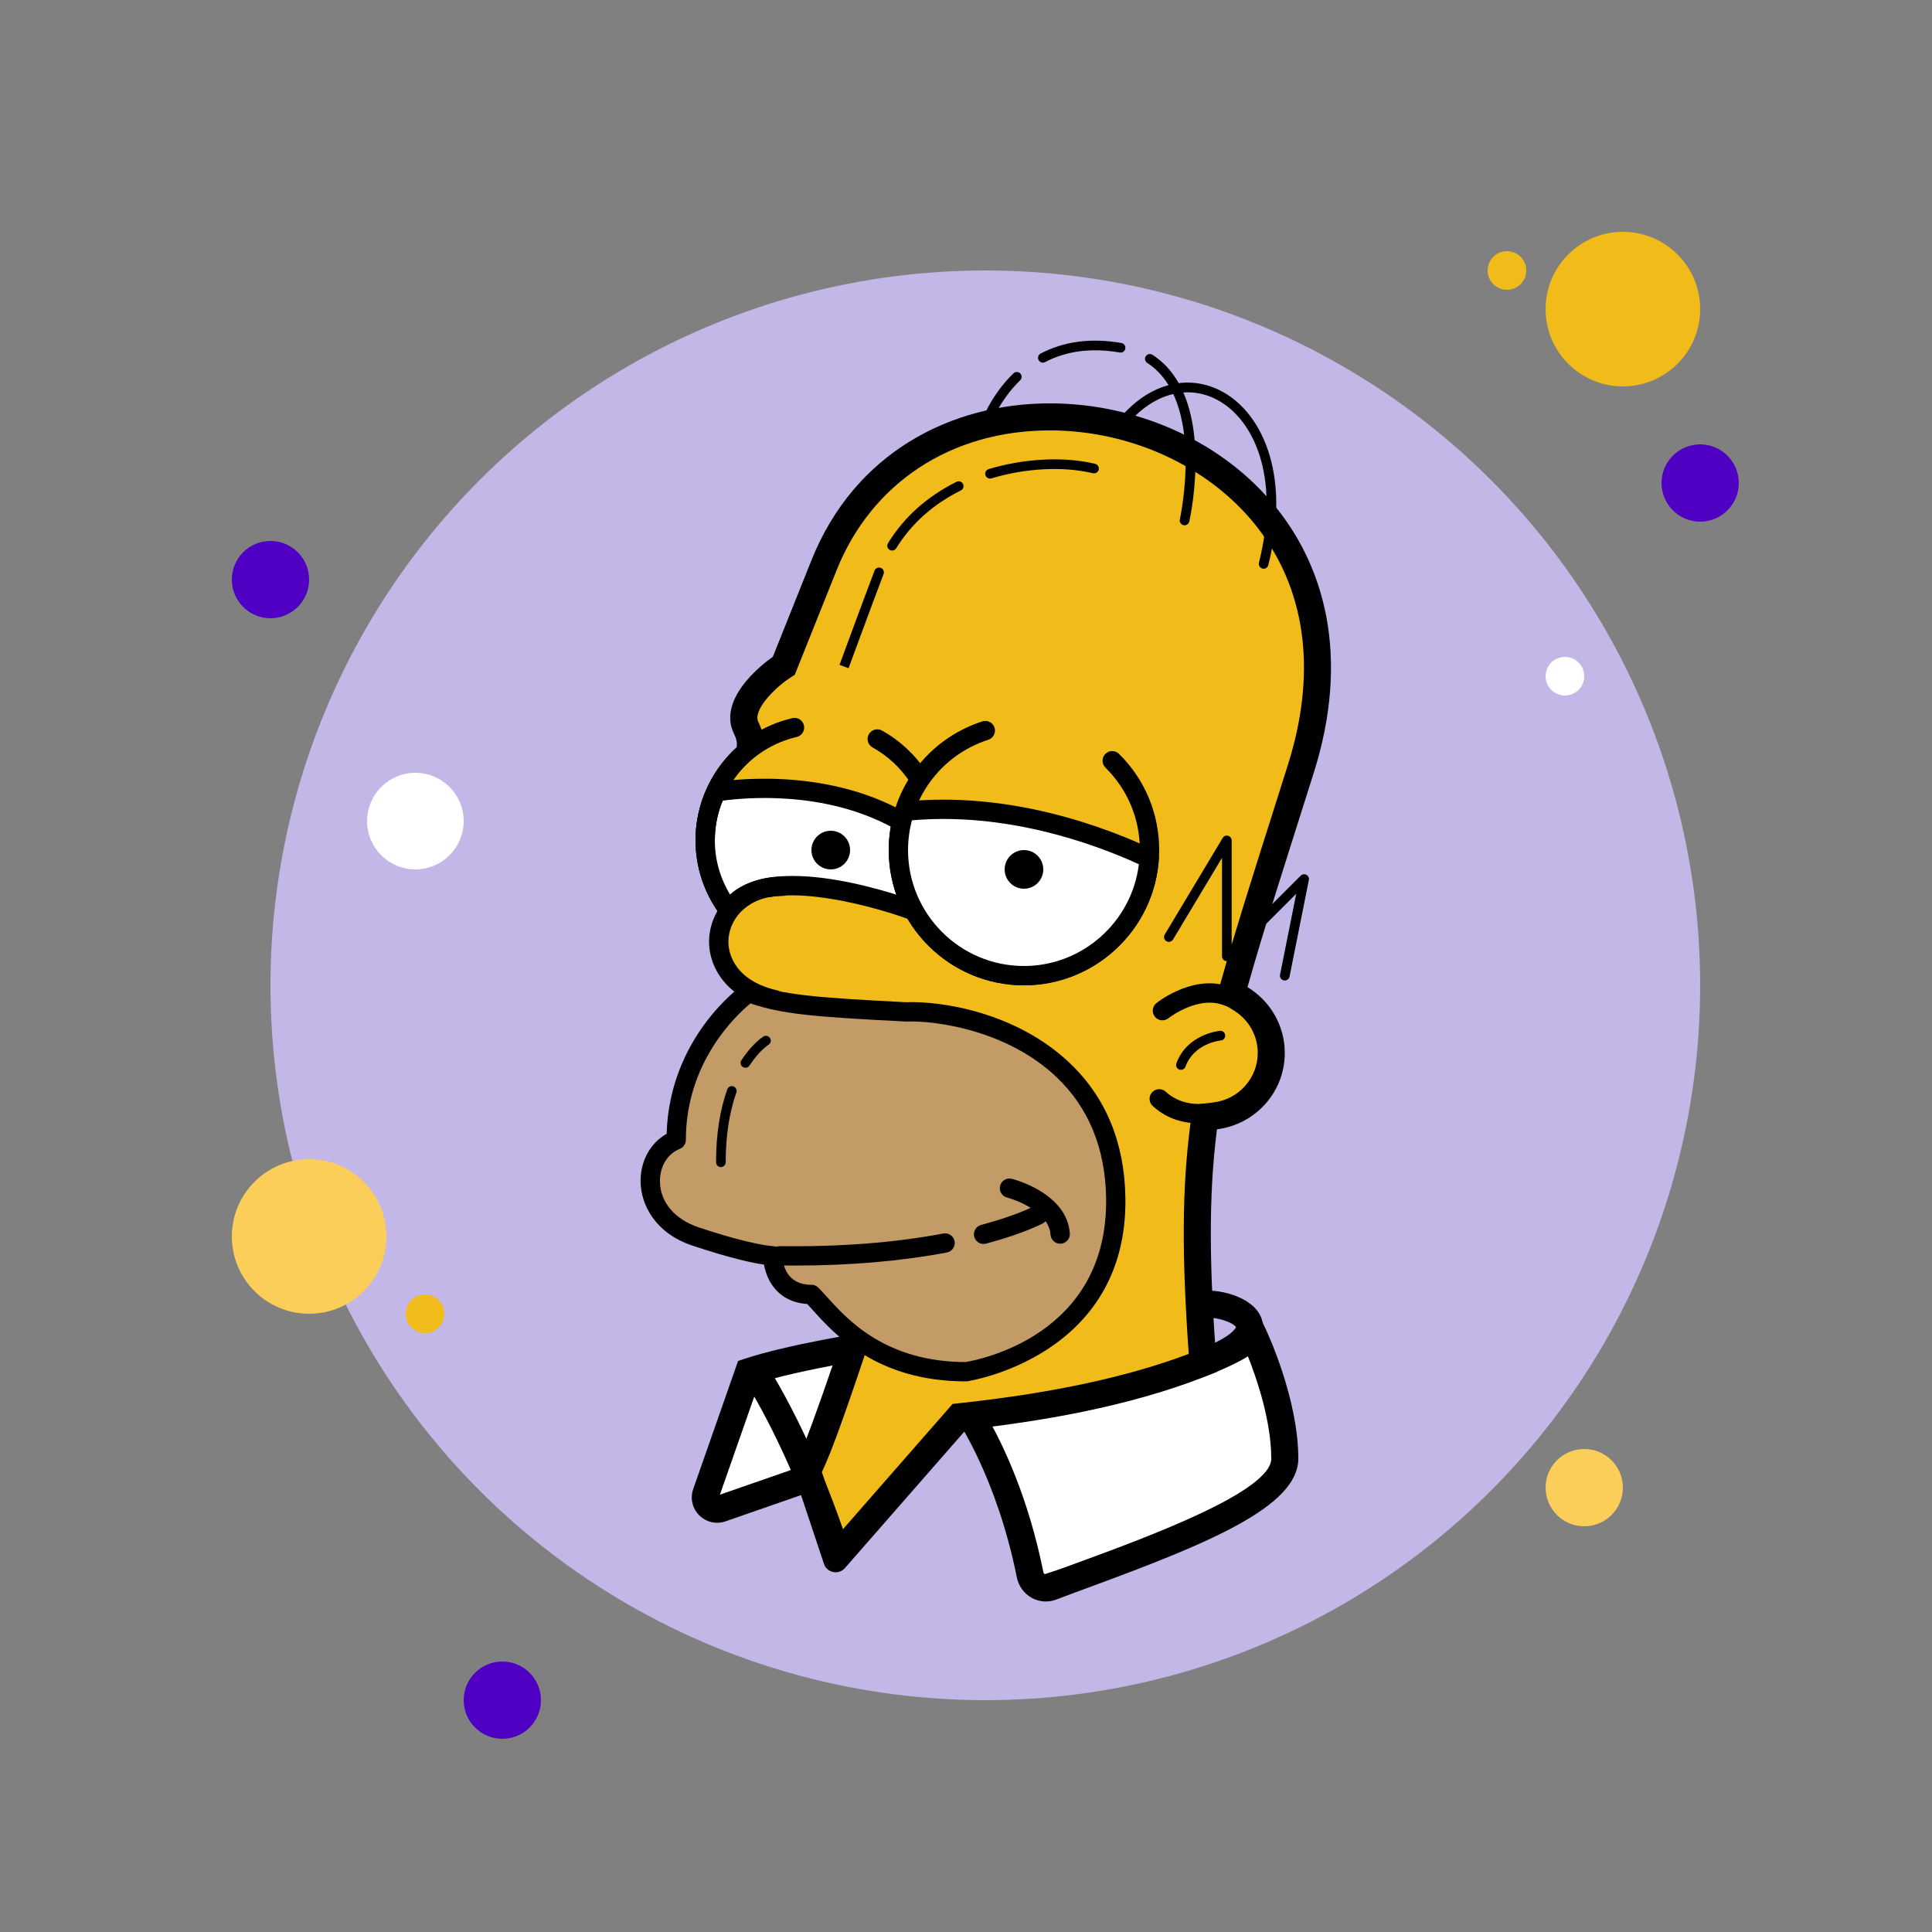 <svg xmlns="http://www.w3.org/2000/svg" xmlns:xlink="http://www.w3.org/1999/xlink" viewBox="0,0,256,256" width="50px" height="50px"><rect x="0" y="0" width="256" height="256" fill="#808080" stroke="none"/><g fill="none" fill-rule="nonzero" stroke="none" stroke-width="1" stroke-linecap="butt" stroke-linejoin="miter" stroke-miterlimit="10" stroke-dasharray="" stroke-dashoffset="0" font-family="none" font-weight="none" font-size="none" text-anchor="none" style="mix-blend-mode: normal"><g transform="scale(2.56,2.56)"><circle cx="14" cy="30" r="2" fill="#5000c3"></circle><circle cx="78" cy="14" r="1" fill="#f1bc19"></circle><circle cx="51" cy="51" r="37" fill="#c2b7e7"></circle><circle cx="84" cy="16" r="4" fill="#f1bc19"></circle><circle cx="88" cy="25" r="2" fill="#5000c3"></circle><circle cx="82" cy="77" r="2" fill="#fbcd59"></circle><circle cx="16" cy="64" r="4" fill="#fbcd59"></circle><circle cx="26" cy="88" r="2" fill="#5000c3"></circle><circle cx="21.5" cy="42.5" r="2.5" fill="#ffffff"></circle><circle cx="22" cy="68" r="1" fill="#f1bc19"></circle><circle cx="81" cy="35" r="1" fill="#ffffff"></circle><g><path d="M45.062,69.625c0,0 -4.062,0.625 -6.312,1.375c-0.527,1.494 -1.611,4.595 -2.208,6.304c-0.17,0.486 0.299,0.947 0.785,0.778l6.172,-2.145z" fill="#ffffff"></path><path d="M37.119,78.818c-0.343,0 -0.675,-0.135 -0.928,-0.387c-0.358,-0.358 -0.477,-0.878 -0.311,-1.356l0.264,-0.754c0.614,-1.758 1.488,-4.259 1.945,-5.554l0.114,-0.323l0.324,-0.108c2.28,-0.76 6.26,-1.377 6.428,-1.403l1.038,-0.16l-1.906,7.701l-6.53,2.269c-0.143,0.05 -0.291,0.075 -0.438,0.075zM39.294,71.561c-0.477,1.356 -1.263,3.604 -1.828,5.222l-0.203,0.581l5.649,-1.963l1.215,-4.91c-1.247,0.217 -3.353,0.618 -4.833,1.07z" fill="#000000"></path><path d="M50.083,73.042c0,0 2.152,3.079 3.234,8.467c0.102,0.509 0.62,0.815 1.105,0.63c4.311,-1.644 12.078,-4.132 12.078,-6.639c0,-3 -1.625,-6.417 -1.625,-6.417c-1.684,1.834 -8.4,2.828 -14.792,3.959z" fill="#ffffff"></path><path d="M54.132,82.892c-0.253,0 -0.503,-0.063 -0.729,-0.188c-0.398,-0.22 -0.68,-0.605 -0.771,-1.058c-1.042,-5.185 -3.101,-8.175 -3.122,-8.204l-0.628,-0.899l3.033,-0.532c5.199,-0.904 11.093,-1.928 12.445,-3.401l0.702,-0.764l0.445,0.937c0.069,0.145 1.693,3.595 1.693,6.717c0,2.473 -4.642,4.38 -10.709,6.615c-0.648,0.239 -1.263,0.465 -1.819,0.677c-0.175,0.067 -0.359,0.1 -0.54,0.1zM51.215,73.554c0.734,1.311 2.021,3.992 2.789,7.816c0.013,0.065 0.053,0.096 0.074,0.108c0.656,-0.208 1.275,-0.436 1.929,-0.677c3.423,-1.26 9.793,-3.607 9.793,-5.301c0,-1.954 -0.749,-4.141 -1.208,-5.297c-2.234,1.413 -7.013,2.243 -12.438,3.187z" fill="#000000"></path><path d="M41.782,76.134c0.463,-0.851 1.216,-2.914 2.882,-7.912l0.081,-0.243l-0.095,-0.239c-1.204,-3.01 -1.81,-5.928 -2.344,-8.503c-0.721,-3.47 -1.343,-6.466 -3.204,-8.243l-0.062,-0.059l-0.074,-0.042c-1.743,-0.999 -1.342,-2.683 -1.088,-3.362l0.132,-0.35l-0.219,-0.304c-0.713,-0.994 -1.091,-2.162 -1.091,-3.377c0,-1.623 0.693,-3.184 1.902,-4.285l0.188,-0.172l0.034,-0.253c0.051,-0.385 -0.011,-0.725 -0.199,-1.102c-0.704,-1.408 1.737,-3.088 1.763,-3.104l0.181,-0.121l2.081,-5.202c1.924,-4.81 6.294,-7.681 11.689,-7.681c4.579,0 8.985,2.132 11.501,5.564c1.749,2.386 3.427,6.517 1.491,12.646l-0.784,2.478c-1.101,3.472 -1.97,6.214 -2.65,8.637l-0.144,0.511l0.453,0.276c0.997,0.608 1.593,1.658 1.593,2.809c0,1.652 -1.245,3.052 -2.896,3.256l-0.54,0.067l-0.068,0.54c-0.422,3.315 -0.433,6.763 -0.032,12.182c-3.289,1.306 -7.333,2.209 -12.34,2.76l-0.271,0.03l-6.374,7.285z" fill="#f1bc19"></path><path d="M54.34,22.278c4.36,0 8.55,2.022 10.936,5.278c2.371,3.234 2.851,7.392 1.389,12.022l-0.783,2.474c-1.103,3.479 -1.974,6.227 -2.659,8.662l-0.287,1.022l0.907,0.552c0.787,0.48 1.258,1.307 1.258,2.211c0,1.299 -0.981,2.4 -2.282,2.561l-1.08,0.134l-0.137,1.079c-0.415,3.257 -0.439,6.629 -0.073,11.804c-3.143,1.183 -6.978,2.013 -11.681,2.53l-0.542,0.06l-0.359,0.41l-5.391,6.161l-1.015,-3.044c0.554,-1.159 1.338,-3.404 2.787,-7.752l0.162,-0.487l-0.19,-0.475c-1.181,-2.953 -1.78,-5.839 -2.309,-8.386c-0.744,-3.583 -1.386,-6.679 -3.405,-8.606l-0.123,-0.118l-0.148,-0.084c-1.17,-0.67 -1.07,-1.734 -0.78,-2.508l0.262,-0.701l-0.437,-0.607c-0.628,-0.874 -0.96,-1.901 -0.96,-2.969c0,-1.426 0.61,-2.799 1.673,-3.768l0.378,-0.344l0.068,-0.506c0.07,-0.525 -0.014,-1.005 -0.266,-1.509c-0.307,-0.615 0.863,-1.762 1.524,-2.209l0.362,-0.241l0.161,-0.404l2,-5c1.814,-4.534 5.941,-7.242 11.04,-7.242M54.34,20.878c-5.097,0 -10.105,2.535 -12.34,8.122l-2,5c0,0 -3,2 -2,4c0.137,0.273 0.16,0.476 0.131,0.697c-1.306,1.189 -2.131,2.898 -2.131,4.803c0,1.414 0.457,2.719 1.223,3.786c-0.496,1.325 -0.467,3.148 1.396,4.214c2.992,2.856 2.531,9.375 5.381,16.5c-2.454,7.363 -2.901,8.032 -2.982,8.032c-0.003,0 -0.006,-0.001 -0.008,-0.003l1.638,4.915c0.093,0.28 0.348,0.437 0.607,0.437c0.173,0 0.348,-0.07 0.478,-0.218l6.267,-7.163c4.823,-0.53 9.255,-1.436 13,-3c-0.417,-5.422 -0.455,-9.05 -0.01,-12.549c1.975,-0.244 3.51,-1.909 3.51,-3.951c0,-1.448 -0.777,-2.705 -1.929,-3.407c0.833,-2.964 1.961,-6.445 3.429,-11.093c3.765,-11.924 -5.072,-19.122 -13.66,-19.122z" fill="#000000"></path><path d="M37.626,47c-0.709,-0.985 -1.126,-2.194 -1.126,-3.5c0,-2.841 1.974,-5.22 4.625,-5.842c1.422,-0.241 3.25,-0.158 4.281,0.591c1.845,1.023 3.094,2.991 3.094,5.25c0,1.306 -0.417,2.515 -1.126,3.5c-1.089,1.514 -2.866,2.5 -4.874,2.5" fill="#f1bc19"></path><path d="M36.5,43.5c0,1.368 0.474,2.616 1.245,3.624c0.001,0 0.004,0.001 0.005,0.001c1.75,-2.875 9.5,0 9.5,0l-0.625,-4.625c-4.09,-2.337 -8.943,-1.616 -9.558,-1.512c-0.359,0.763 -0.567,1.611 -0.567,2.512z" fill="#ffffff"></path><path d="M37.75,47.625c-0.031,0 -0.063,-0.003 -0.094,-0.009c-0.119,-0.021 -0.23,-0.086 -0.309,-0.188c-0.881,-1.152 -1.347,-2.511 -1.347,-3.928c0,-0.941 0.207,-1.858 0.615,-2.725c0.069,-0.148 0.207,-0.253 0.369,-0.28c0.563,-0.096 5.633,-0.862 9.889,1.571c0.135,0.077 0.227,0.213 0.247,0.367l0.625,4.625c0.023,0.174 -0.046,0.347 -0.183,0.457c-0.137,0.11 -0.322,0.139 -0.486,0.078c-2.049,-0.759 -7.64,-2.276 -8.899,-0.209c-0.091,0.15 -0.252,0.241 -0.427,0.241zM41.031,45.339c2.074,0 4.396,0.652 5.614,1.049l-0.482,-3.572c-3.53,-1.91 -7.607,-1.531 -8.75,-1.374c-0.274,0.66 -0.413,1.351 -0.413,2.058c0,0.99 0.271,1.946 0.787,2.8c0.776,-0.712 1.963,-0.961 3.244,-0.961z" fill="#000000"></path><path d="M36.5,44c-0.276,0 -0.5,-0.224 -0.5,-0.5c0,-3.034 2.061,-5.637 5.011,-6.329c0.273,-0.064 0.538,0.105 0.601,0.373c0.063,0.269 -0.104,0.538 -0.372,0.601c-2.497,0.585 -4.24,2.787 -4.24,5.355c0,0.276 -0.224,0.5 -0.5,0.5z" fill="#000000"></path><path d="M47.524,40.719c-0.163,0 -0.322,-0.08 -0.418,-0.226c-0.49,-0.749 -1.162,-1.373 -1.942,-1.806c-0.242,-0.134 -0.329,-0.438 -0.195,-0.68c0.135,-0.242 0.44,-0.329 0.68,-0.195c0.923,0.511 1.716,1.249 2.294,2.133c0.151,0.231 0.087,0.541 -0.145,0.692c-0.084,0.056 -0.179,0.082 -0.274,0.082z" fill="#000000"></path><path d="M53,51c-3.859,0 -7,-3.14 -7,-7c0,-3.048 1.947,-5.726 4.847,-6.662c0.262,-0.084 0.544,0.06 0.629,0.322c0.085,0.263 -0.06,0.545 -0.322,0.63c-2.485,0.802 -4.154,3.097 -4.154,5.71c0,3.308 2.691,6 6,6c3.309,0 6,-2.692 6,-6c0,-1.617 -0.634,-3.134 -1.784,-4.27c-0.196,-0.194 -0.198,-0.51 -0.004,-0.707c0.194,-0.197 0.511,-0.198 0.707,-0.004c1.342,1.325 2.081,3.094 2.081,4.981c0,3.86 -3.141,7 -7,7z" fill="#000000"></path><path d="M46.819,41.994c-0.205,0.632 -0.319,1.305 -0.319,2.006c0,3.59 2.91,6.5 6.5,6.5c3.446,0 6.258,-2.684 6.478,-6.073c-2.6,-1.228 -7.415,-2.987 -12.659,-2.433z" fill="#ffffff"></path><path d="M53,51c-3.859,0 -7,-3.14 -7,-7c0,-0.73 0.115,-1.457 0.344,-2.161c0.061,-0.188 0.227,-0.322 0.423,-0.343c5.457,-0.574 10.44,1.305 12.926,2.478c0.186,0.088 0.299,0.28 0.285,0.485c-0.24,3.668 -3.304,6.541 -6.978,6.541zM47.203,42.459c-0.135,0.505 -0.203,1.022 -0.203,1.541c0,3.308 2.691,6 6,6c3.035,0 5.585,-2.288 5.948,-5.268c-2.426,-1.106 -6.882,-2.695 -11.745,-2.273z" fill="#000000"></path><path d="M50,71c0,0 7.875,-1.125 7.75,-9c-0.127,-8.015 -7.877,-9.737 -10.875,-9.625c-4.875,-0.25 -6.375,-0.375 -8.125,-1c0,0 -3.75,2.625 -3.75,7.625c-1.875,0.75 -2,4 1,5c3,1 4,1 4,1c0,0 0,2 2,2c1,1 3,4 8,4z" fill="#c29b67"></path><path d="M50,71.5c-4.606,0 -6.783,-2.416 -7.952,-3.714c-0.097,-0.107 -0.185,-0.205 -0.268,-0.293c-1.503,-0.097 -2.087,-1.194 -2.237,-2.037c-0.566,-0.082 -1.701,-0.315 -3.701,-0.982c-1.927,-0.642 -2.649,-2.103 -2.684,-3.256c-0.032,-1.088 0.487,-2.047 1.347,-2.534c0.149,-4.995 3.8,-7.608 3.958,-7.719c0.134,-0.093 0.303,-0.115 0.455,-0.061c1.657,0.592 3.082,0.72 7.982,0.972c1.816,-0.075 5.692,0.514 8.462,3.14c1.871,1.774 2.843,4.121 2.888,6.976c0.131,8.22 -8.096,9.491 -8.18,9.503c-0.023,0.003 -0.047,0.005 -0.07,0.005zM38.843,51.936c-0.74,0.611 -3.343,3.042 -3.343,7.064c0,0.204 -0.124,0.388 -0.314,0.464c-0.647,0.259 -1.051,0.936 -1.027,1.725c0.031,1.056 0.778,1.929 2,2.337c2.834,0.945 3.837,0.974 3.847,0.974c0.272,0.005 0.495,0.228 0.495,0.5c0.003,0.248 0.089,1.5 1.5,1.5c0.133,0 0.26,0.053 0.354,0.146c0.129,0.128 0.273,0.289 0.438,0.471c1.062,1.179 3.036,3.37 7.172,3.383c0.611,-0.097 7.4,-1.339 7.287,-8.492c-0.041,-2.576 -0.907,-4.684 -2.576,-6.266c-2.533,-2.403 -6.212,-2.929 -7.78,-2.867c-4.816,-0.245 -6.378,-0.379 -8.053,-0.939z" fill="#000000"></path><path d="M41.117,65.505c-0.248,0 -0.498,-0.002 -0.749,-0.005c-0.276,-0.004 -0.497,-0.231 -0.493,-0.507c0.004,-0.276 0.221,-0.494 0.507,-0.493c3.1,0.042 5.931,-0.178 8.442,-0.654c0.267,-0.052 0.533,0.126 0.584,0.398c0.052,0.271 -0.127,0.533 -0.398,0.584c-2.373,0.45 -5.025,0.677 -7.893,0.677z" fill="#000000"></path><path d="M50.909,64.387c-0.222,0 -0.424,-0.148 -0.483,-0.371c-0.071,-0.267 0.088,-0.541 0.354,-0.612c1.833,-0.489 2.723,-0.964 2.731,-0.968c0.241,-0.131 0.546,-0.041 0.678,0.201c0.131,0.242 0.042,0.545 -0.2,0.677c-0.039,0.021 -0.987,0.532 -2.951,1.056c-0.043,0.012 -0.087,0.017 -0.129,0.017z" fill="#000000"></path><path d="M54.874,64.375c-0.26,0 -0.479,-0.201 -0.498,-0.464c-0.096,-1.351 -2.226,-1.92 -2.247,-1.926c-0.269,-0.067 -0.431,-0.338 -0.364,-0.606c0.066,-0.268 0.334,-0.431 0.606,-0.364c0.116,0.029 2.854,0.737 3.003,2.824c0.02,0.275 -0.188,0.515 -0.464,0.534c-0.012,0.002 -0.023,0.002 -0.036,0.002z" fill="#000000"></path><path d="M61.313,27.188c-0.018,0 -0.036,-0.002 -0.055,-0.006c-0.135,-0.03 -0.22,-0.164 -0.189,-0.299c0.014,-0.061 1.338,-6.143 -1.689,-8.098c-0.116,-0.075 -0.149,-0.229 -0.074,-0.346c0.075,-0.117 0.23,-0.149 0.346,-0.074c3.32,2.144 1.965,8.364 1.906,8.628c-0.028,0.116 -0.131,0.195 -0.245,0.195z" fill="#000000"></path><path d="M53.979,18.771c-0.09,0 -0.177,-0.049 -0.222,-0.134c-0.063,-0.123 -0.017,-0.273 0.105,-0.337c1.214,-0.635 2.621,-0.818 4.181,-0.546c0.136,0.024 0.227,0.153 0.203,0.289c-0.023,0.135 -0.148,0.228 -0.289,0.203c-1.449,-0.253 -2.749,-0.086 -3.862,0.496c-0.037,0.02 -0.077,0.029 -0.116,0.029z" fill="#000000"></path><path d="M51,22.25c-0.026,0 -0.053,-0.004 -0.078,-0.013c-0.131,-0.043 -0.202,-0.184 -0.159,-0.315c0.019,-0.057 0.476,-1.416 1.692,-2.598c0.099,-0.096 0.257,-0.093 0.354,0.005c0.096,0.099 0.094,0.257 -0.006,0.354c-1.124,1.092 -1.562,2.382 -1.565,2.395c-0.036,0.105 -0.134,0.172 -0.238,0.172z" fill="#000000"></path><path d="M65.406,29.438c-0.02,0 -0.04,-0.002 -0.061,-0.008c-0.134,-0.033 -0.216,-0.169 -0.182,-0.303c1.136,-4.546 -0.323,-7.539 -2.274,-8.489c-1.57,-0.766 -3.37,-0.185 -4.692,1.515c-0.085,0.109 -0.242,0.128 -0.351,0.044c-0.109,-0.085 -0.129,-0.242 -0.044,-0.351c1.475,-1.896 3.508,-2.533 5.306,-1.658c2.133,1.038 3.745,4.242 2.54,9.059c-0.028,0.115 -0.129,0.191 -0.242,0.191z" fill="#000000"></path><path d="M60.168,52.812c-0.147,0 -0.293,-0.064 -0.392,-0.188c-0.172,-0.216 -0.138,-0.529 0.078,-0.702c0.082,-0.067 2.048,-1.618 3.971,-0.776c0.253,0.111 0.368,0.406 0.258,0.658c-0.111,0.253 -0.405,0.368 -0.658,0.258c-1.367,-0.598 -2.931,0.628 -2.945,0.641c-0.093,0.073 -0.203,0.109 -0.312,0.109z" fill="#000000"></path><path d="M62.063,58.142c-0.943,0 -1.749,-0.301 -2.4,-0.898c-0.203,-0.187 -0.218,-0.503 -0.03,-0.707c0.188,-0.204 0.505,-0.216 0.706,-0.031c0.53,0.486 1.223,0.695 2.055,0.621c0.268,-0.022 0.519,0.178 0.543,0.454c0.024,0.275 -0.179,0.518 -0.453,0.542c-0.145,0.013 -0.285,0.019 -0.421,0.019z" fill="#000000"></path><path d="M61.125,55.375c-0.028,0 -0.058,-0.005 -0.085,-0.015c-0.13,-0.047 -0.197,-0.19 -0.15,-0.32c0.548,-1.506 2.185,-1.678 2.254,-1.684c0.137,-0.018 0.259,0.088 0.271,0.225c0.014,0.137 -0.087,0.259 -0.224,0.273c-0.057,0.006 -1.394,0.152 -1.831,1.357c-0.037,0.101 -0.132,0.164 -0.235,0.164z" fill="#000000"></path><path d="M66.5,50.75c-0.016,0 -0.032,-0.001 -0.049,-0.005c-0.136,-0.027 -0.224,-0.159 -0.196,-0.294l0.838,-4.19l-3.416,3.416c-0.071,0.072 -0.178,0.093 -0.272,0.054c-0.094,-0.039 -0.154,-0.13 -0.154,-0.231v-5.097l-2.535,4.226c-0.071,0.118 -0.225,0.156 -0.344,0.086c-0.118,-0.071 -0.156,-0.225 -0.086,-0.343l3,-5c0.06,-0.097 0.177,-0.142 0.281,-0.112c0.108,0.03 0.184,0.129 0.184,0.241v5.396l3.573,-3.573c0.077,-0.078 0.198,-0.095 0.295,-0.044c0.097,0.052 0.148,0.161 0.127,0.27l-1,5c-0.024,0.118 -0.129,0.2 -0.246,0.2z" fill="#000000"></path><path d="M42.696,80.774c-1.07,-3.374 -2.574,-6.758 -4.126,-9.283l1.193,-0.733c1.608,2.618 3.163,6.114 4.267,9.592z" fill="#000000"></path><path d="M62.368,71.24l-0.486,-1.313c1.942,-0.719 2.092,-1.232 2.093,-1.237c-0.066,-0.15 -0.737,-0.49 -1.475,-0.49v-1.4c1.061,0 2.647,0.516 2.854,1.663c0.28,1.567 -2.178,2.477 -2.986,2.777z" fill="#000000"></path><circle cx="53" cy="45" r="1" fill="#000000"></circle><circle cx="43" cy="44" r="1" fill="#000000"></circle><path d="M39.846,46.438c-3.09,0 -3.491,4.03 -0.002,4.781c5.186,1.116 2.992,-4.594 0.002,-4.781z" fill="#f1bc19"></path><g fill="#000000"><path d="M40.125,52.25c-0.036,0 -0.072,-0.004 -0.109,-0.012c-2.507,-0.562 -3.462,-2.33 -3.296,-3.833c0.162,-1.459 1.413,-3.03 3.78,-3.03c0.276,0 0.5,0.224 0.5,0.5c0,0.276 -0.224,0.5 -0.5,0.5c-1.752,0 -2.672,1.109 -2.786,2.139c-0.108,0.983 0.486,2.292 2.521,2.748c0.27,0.061 0.438,0.328 0.379,0.597c-0.053,0.233 -0.26,0.391 -0.489,0.391z"></path></g><g fill="#000000"><path d="M43.922,34.586l-0.469,-0.172c0,0 1.125,-3.064 1.813,-4.877c0.048,-0.129 0.192,-0.195 0.322,-0.145c0.129,0.049 0.194,0.193 0.145,0.322c-0.686,1.811 -1.811,4.872 -1.811,4.872z"></path></g><g fill="#000000"><path d="M46.176,28.496c-0.045,0 -0.09,-0.012 -0.131,-0.037c-0.118,-0.072 -0.154,-0.226 -0.082,-0.344c0.831,-1.35 2.024,-2.42 3.548,-3.178c0.125,-0.06 0.273,-0.011 0.335,0.113c0.062,0.124 0.012,0.274 -0.112,0.335c-1.438,0.716 -2.563,1.722 -3.345,2.992c-0.047,0.077 -0.129,0.119 -0.213,0.119z"></path></g><g fill="#000000"><path d="M51.244,24.771c-0.107,0 -0.206,-0.07 -0.239,-0.177c-0.04,-0.132 0.034,-0.272 0.167,-0.312c1.842,-0.558 3.9,-0.661 5.512,-0.275c0.134,0.032 0.217,0.167 0.185,0.302c-0.031,0.135 -0.167,0.216 -0.302,0.185c-1.525,-0.367 -3.489,-0.267 -5.25,0.267c-0.024,0.006 -0.048,0.01 -0.073,0.01z"></path></g><g fill="#000000"><path d="M37.313,60.406c-0.138,0 -0.25,-0.112 -0.25,-0.25c0,-1.418 0.195,-2.687 0.58,-3.771c0.046,-0.13 0.184,-0.199 0.319,-0.152c0.13,0.046 0.198,0.189 0.151,0.319c-0.365,1.031 -0.551,2.243 -0.551,3.604c0.001,0.138 -0.112,0.25 -0.249,0.25z"></path></g><g fill="#000000"><path d="M38.583,55.267c-0.047,0 -0.095,-0.013 -0.137,-0.041c-0.115,-0.075 -0.148,-0.23 -0.072,-0.346c0.571,-0.877 1.118,-1.216 1.142,-1.23c0.117,-0.072 0.27,-0.034 0.343,0.083c0.071,0.117 0.035,0.271 -0.082,0.344c-0.005,0.003 -0.48,0.303 -0.984,1.076c-0.049,0.074 -0.129,0.114 -0.21,0.114z"></path></g></g></g></g></svg>